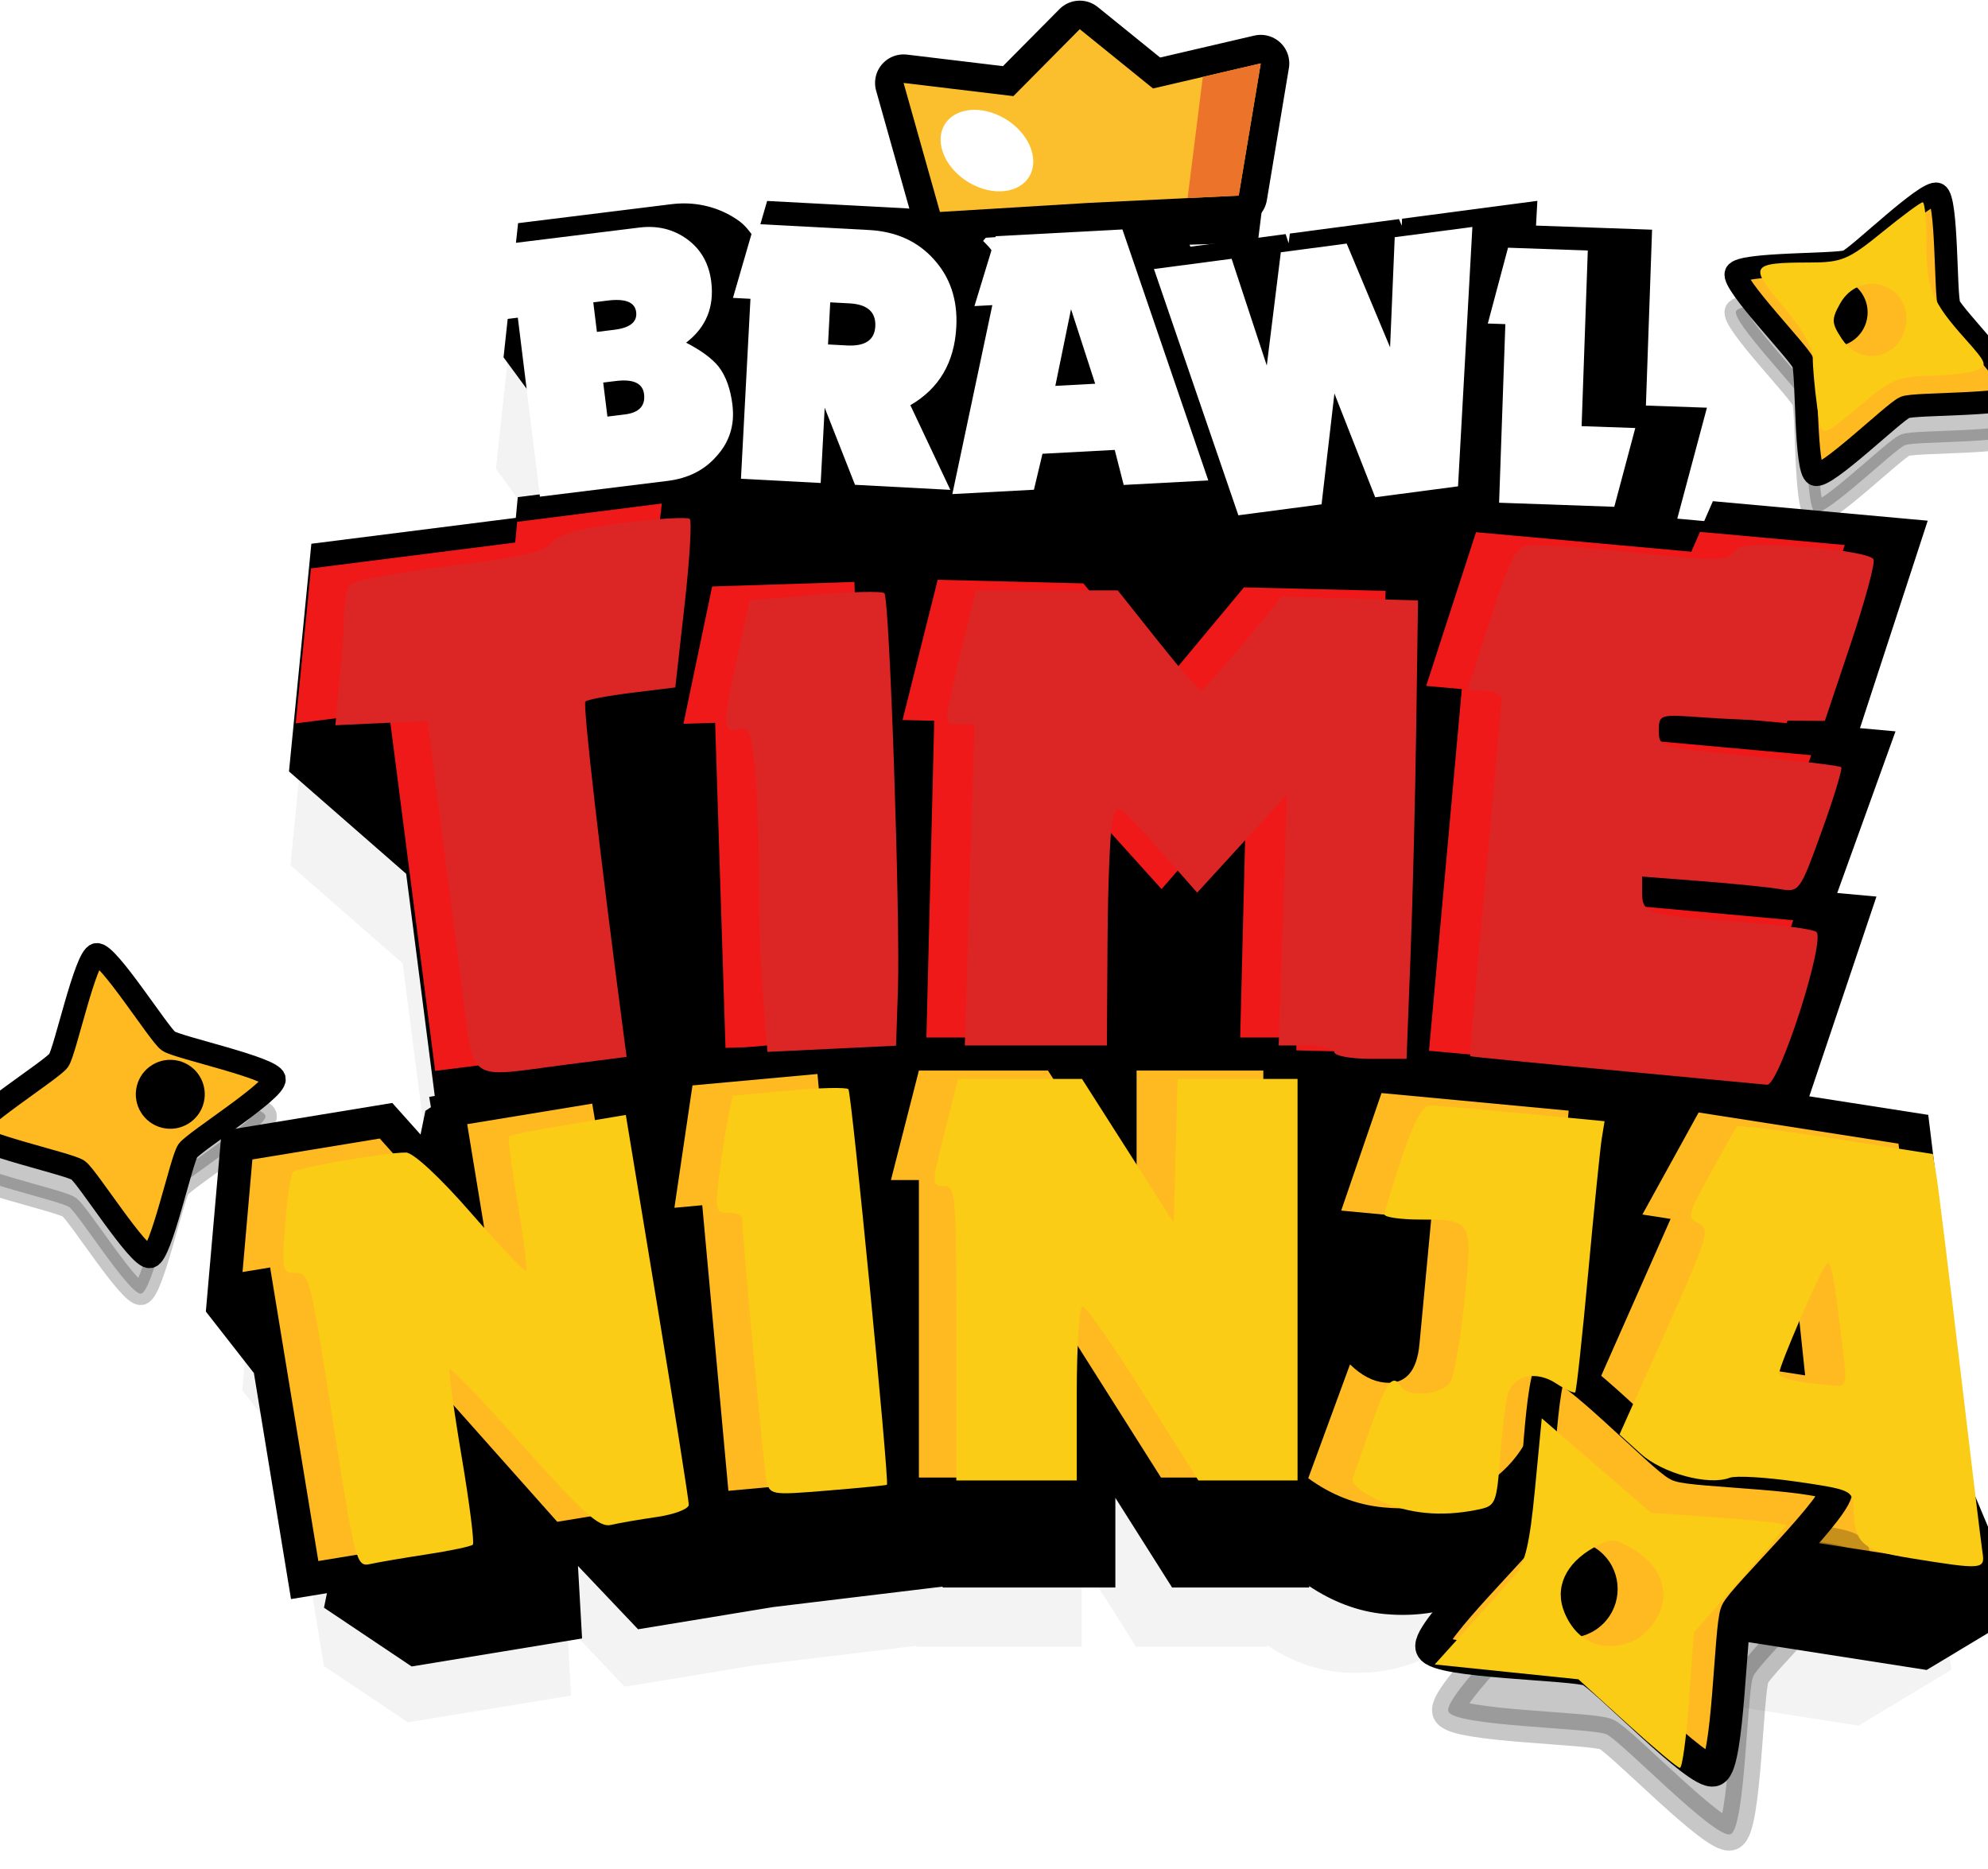 <?xml version="1.0" encoding="UTF-8" standalone="no"?>
<svg
   xmlns:dc="http://purl.org/dc/elements/1.1/"
   xmlns:cc="http://creativecommons.org/ns#"
   xmlns:rdf="http://www.w3.org/1999/02/22-rdf-syntax-ns#"
   xmlns:svg="http://www.w3.org/2000/svg"
   xmlns="http://www.w3.org/2000/svg"
   xmlns:sodipodi="http://sodipodi.sourceforge.net/DTD/sodipodi-0.dtd"
   xmlns:inkscape="http://www.inkscape.org/namespaces/inkscape"
   width="55.675mm"
   height="52.329mm"
   viewBox="0 0 55.675 52.329"
   version="1.1"
   id="svg8"
   inkscape:version="1.0.1 (3bc2e813f5, 2020-09-07)"
   sodipodi:docname="logo_with_crown.svg">
  <defs
     id="defs2">
    <filter
       inkscape:collect="always"
       style="color-interpolation-filters:sRGB"
       id="filter2862"
       x="-0.014"
       width="1.028"
       y="-0.017"
       height="1.035">
      <feGaussianBlur
         inkscape:collect="always"
         stdDeviation="0.284"
         id="feGaussianBlur2864" />
    </filter>
  </defs>
  <sodipodi:namedview
     id="base"
     pagecolor="#ffffff"
     bordercolor="#666666"
     borderopacity="1.0"
     inkscape:pageopacity="0.0"
     inkscape:pageshadow="2"
     inkscape:zoom="2.56"
     inkscape:cx="88.784059"
     inkscape:cy="78.972854"
     inkscape:document-units="px"
     inkscape:current-layer="layer1"
     showgrid="false"
     showborder="false"
     inkscape:snap-global="false"
     inkscape:window-width="1920"
     inkscape:window-height="1057"
     inkscape:window-x="-8"
     inkscape:window-y="-8"
     inkscape:window-maximized="1"
     inkscape:snap-intersection-paths="true"
     inkscape:object-paths="true"
     inkscape:snap-smooth-nodes="true"
     showguides="true"
     inkscape:guide-bbox="true"
     inkscape:snap-object-midpoints="true"
     inkscape:snap-center="true"
     inkscape:document-rotation="0"
     fit-margin-top="0"
     fit-margin-left="0"
     fit-margin-right="0"
     fit-margin-bottom="0">
    <inkscape:grid
       type="axonomgrid"
       id="grid815"
       units="mm"
       empspacing="5"
       originx="-625.323"
       originy="-108.847" />
    <sodipodi:guide
       position="-646.754,-13.984"
       orientation="1,0"
       id="guide863"
       inkscape:locked="false" />
  </sodipodi:namedview>
  <g
     inkscape:label="Layer 1"
     inkscape:groupmode="layer"
     id="layer1"
     transform="translate(-625.323,-108.847)">
    <g
       id="g1291"
       transform="translate(47.89)">
      <g
         transform="matrix(-0.976,-0.234,-0.234,0.976,1025.763,108.354)"
         id="g3342">
        <path
           inkscape:transform-center-y="1.5190676e-05"
           inkscape:transform-center-x="1.4657571e-05"
           transform="matrix(0.158,-0.018,0.018,0.158,68.046,288.969)"
           d="m 2318.575,-686.276 c -1.71,-0.987 0.62,-17.834 0.109,-19.74 -0.511,-1.907 -10.952,-15.331 -9.965,-17.041 0.987,-1.71 17.834,0.62 19.74,0.109 1.907,-0.511 15.331,-10.952 17.041,-9.965 1.71,0.987 -0.62,17.834 -0.109,19.74 0.511,1.907 10.952,15.331 9.965,17.041 -0.987,1.71 -17.834,-0.62 -19.74,-0.109 -1.907,0.511 -15.331,10.952 -17.041,9.965 z"
           inkscape:randomized="0"
           inkscape:rounded="0.1"
           inkscape:flatsided="false"
           sodipodi:arg2="2.8797933"
           sodipodi:arg1="2.0943951"
           sodipodi:r2="13.824791"
           sodipodi:r1="26.925823"
           sodipodi:cy="-709.59399"
           sodipodi:cx="2332.0381"
           sodipodi:sides="4"
           id="path3336"
           style="opacity:0.22;fill:#000000;fill-opacity:1;fill-rule:evenodd;stroke:#000000;stroke-width:4;stroke-miterlimit:4;stroke-dasharray:none;stroke-opacity:1"
           sodipodi:type="star" />
        <path
           sodipodi:type="star"
           style="fill:#ffb921;fill-opacity:1;fill-rule:evenodd;stroke:#000000;stroke-width:4;stroke-miterlimit:4;stroke-dasharray:none;stroke-opacity:1"
           id="path3338"
           sodipodi:sides="4"
           sodipodi:cx="2332.0381"
           sodipodi:cy="-709.59399"
           sodipodi:r1="26.925823"
           sodipodi:r2="13.824791"
           sodipodi:arg1="2.0943951"
           sodipodi:arg2="2.8797933"
           inkscape:flatsided="false"
           inkscape:rounded="0.1"
           inkscape:randomized="0"
           d="m 2318.575,-686.276 c -1.71,-0.987 0.62,-17.834 0.109,-19.74 -0.511,-1.907 -10.952,-15.331 -9.965,-17.041 0.987,-1.71 17.834,0.62 19.74,0.109 1.907,-0.511 15.331,-10.952 17.041,-9.965 1.71,0.987 -0.62,17.834 -0.109,19.74 0.511,1.907 10.952,15.331 9.965,17.041 -0.987,1.71 -17.834,-0.62 -19.74,-0.109 -1.907,0.511 -15.331,10.952 -17.041,9.965 z"
           transform="matrix(0.158,-0.018,0.018,0.158,68.046,287.91)"
           inkscape:transform-center-x="1.4657571e-05"
           inkscape:transform-center-y="1.5190676e-05" />
        <circle
           r="0.962"
           cy="133.204"
           cx="422.532"
           id="circle3340"
           style="fill:#000000;fill-opacity:1;fill-rule:evenodd;stroke-width:0.137" />
      </g>
      <g
         transform="matrix(0.402,-0.022,0.022,0.402,558.994,55.475)"
         id="g3426">
        <path
           inkscape:connector-curvature="0"
           id="path3418"
           d="m 113.374,141.003 -4.864,4.397 -7.577,-1.333 2.034,9.098 10.407,-0.064 10.407,0.064 2.034,-9.098 -7.577,1.333 z"
           style="fill:#fbbf2d;fill-opacity:1;stroke:#000000;stroke-width:3.969;stroke-linecap:round;stroke-linejoin:round;stroke-miterlimit:4;stroke-dasharray:none;stroke-opacity:1" />
        <path
           style="fill:#fbbf2d;fill-opacity:1;stroke:none;stroke-width:0.265px;stroke-linecap:butt;stroke-linejoin:miter;stroke-opacity:1"
           d="m 113.374,141.003 -4.864,4.397 -7.577,-1.333 2.034,9.098 10.407,-0.064 10.407,0.064 2.034,-9.098 -7.577,1.333 z"
           id="path3420"
           inkscape:connector-curvature="0" />
        <path
           style="fill:#eb732a;fill-opacity:1;stroke:none;stroke-width:0.265px;stroke-linecap:butt;stroke-linejoin:miter;stroke-opacity:1"
           d="m 125.816,144.067 -4.076,0.717 -1.514,8.333 -0.012,0.025 3.568,0.022 z"
           id="path3422"
           inkscape:connector-curvature="0" />
        <ellipse
           style="fill:#ffffff;fill-rule:evenodd;stroke-width:0.254"
           id="ellipse3424"
           cx="-77.71"
           cy="159.437"
           rx="2.569"
           ry="3.437"
           transform="matrix(0.417,-0.909,0.871,0.492,0,0)" />
      </g>
      <path
         style="opacity:0.22;fill:#000000;fill-opacity:1;stroke:none;stroke-width:0.254px;stroke-linecap:butt;stroke-linejoin:miter;stroke-opacity:1;filter:url(#filter2862)"
         d="m 619.046,117.779 -0.909,0.12 -2.719,0.359 -0.008,0.187 -0.074,-0.176 -2.927,0.388 -0.032,0.26 -0.081,-0.245 -2.556,0.337 -0.369,-1.077 -0.574,0.031 -1.455,0.078 -0.051,-0.156 -0.033,0.16 -2.395,0.128 -0.337,1.103 c -0.064,-0.088 -0.119,-0.183 -0.194,-0.264 -0.57,-0.632 -1.381,-0.987 -2.268,-1.034 l -3.674,-0.194 -0.168,0.579 -0.135,0.464 c -0.134,-0.179 -0.259,-0.367 -0.441,-0.5 -0.455,-0.333 -1.02,-0.499 -1.588,-0.476 -0.08,0.003 -0.161,0.01 -0.244,0.02 l -4.103,0.508 -0.39,3.597 0.811,1.103 0.316,2.551 -0.745,0.094 -0.052,0.556 -5.483,0.694 -0.6,6.104 3.142,2.745 0.795,6.178 -0.033,0.014 -0.247,0.163 -4.583,0.753 -0.424,4.848 1.29,1.651 v 4.9e-4 l 0.997,6.069 2.351,1.575 4.57,-0.751 -0.11,-1.944 1.611,1.697 3.628,-0.596 4.539,-0.548 v 0.024 h 4.632 v -2.404 l 1.521,2.404 h 3.677 v -0.037 c 0.615,0.409 1.294,0.68 2.018,0.748 0.904,0.085 1.758,-0.065 2.502,-0.437 l 0.004,0.003 0.312,0.106 4.686,0.73 0.603,-1.276 1.504,0.235 0.059,1.378 4.871,0.76 2.599,-1.564 -1.604,-13.108 -4.163,-0.649 1.821,-5.415 -1.052,-0.096 1.563,-4.334 -0.953,-0.086 1.817,-5.562 -5.762,-0.523 -0.232,0.533 h -5e-4 l -0.722,-0.065 0.795,-2.974 -1.636,-0.057 0.166,-4.715 -3.112,-0.11 z m -10.996,7.654 0.24,0.94 2.8,-0.15 0.345,1.006 3.439,-0.453 0.063,-0.544 0.2,0.509 2.332,-0.308 -0.608,1.875 0.02,-0.812 -5.215,-0.128 -1.687,2.025 -1.728,-2.11 -5.11,-0.126 -0.185,0.738 -0.33,1.313 -0.064,-2.005 -0.951,0.03 -4.33,0.138 0.151,-1.361 c 0.13,-0.049 0.257,-0.104 0.379,-0.169 l -0.015,0.293 3.332,0.176 0.327,0.017 1.912,0.101 -0.044,0.209 1.99,-0.107 0.136,0.008 -0.007,-0.014 1.628,-0.087 0.229,-0.965 z m -11.935,6.369 -0.247,1.181 1.11,-0.036 0.199,6.23 -1.742,0.423 -0.961,-7.591 z m 12.39,4.518 0.718,0.794 c -0.254,0.023 -0.473,0.043 -0.739,0.067 z m 2.643,0.116 -0.012,0.503 c -0.153,0.015 -0.283,0.027 -0.465,0.044 z"
         id="path3344"
         inkscape:connector-curvature="0" />
      <path
         transform="scale(0.265)"
         id="path3346"
         d="m 2341.463,431.967 -3.584,0.473 -10.715,1.414 -0.031,0.736 -0.291,-0.695 -11.537,1.527 -0.127,1.025 -0.318,-0.967 -10.074,1.328 -1.453,-4.246 -2.262,0.121 -5.734,0.307 -0.199,-0.613 -0.129,0.629 -9.438,0.504 -1.326,4.348 c -0.253,-0.348 -0.47,-0.719 -0.764,-1.041 -2.245,-2.492 -5.443,-3.89 -8.938,-4.074 l -14.479,-0.766 -0.662,2.281 -0.531,1.83 c -0.529,-0.704 -1.022,-1.445 -1.738,-1.969 -1.795,-1.313 -4.022,-1.965 -6.258,-1.875 -0.316,0.011 -0.636,0.038 -0.961,0.078 l -16.17,2.002 -1.537,14.176 3.197,4.346 1.244,10.055 -2.938,0.371 -0.205,2.191 -21.609,2.736 -2.363,24.057 12.383,10.816 3.135,24.348 -0.131,0.057 -0.973,0.641 -2.797,13.701 -5.203,0.855 -1.488,17.033 3.147,-0.516 -4.375,21.43 9.264,6.209 18.012,-2.959 -0.434,-7.66 6.35,6.689 14.301,-2.35 17.889,-2.158 v 0.096 h 18.252 v -9.475 l 5.994,9.475 h 14.492 v -0.145 c 2.422,1.612 5.102,2.679 7.955,2.947 3.565,0.335 6.925,-0.258 9.857,-1.723 l 0.016,0.012 1.228,0.42 18.469,2.877 2.375,-5.025 5.926,0.924 0.232,5.432 19.195,2.994 10.244,-6.164 -15.529,-37.025 -0.35,-2.859 -0.908,-0.143 -2.912,-6.941 -5.816,-3.508 1.857,-0.975 8.107,-24.107 -4.145,-0.377 6.16,-17.08 -3.756,-0.34 7.16,-21.92 -22.705,-2.061 -0.918,2.102 v 0 l -2.844,-0.258 3.133,-11.723 -6.449,-0.225 0.652,-18.584 -12.266,-0.432 z"
         style="fill:#000000;fill-opacity:1;stroke:none;stroke-width:1px;stroke-linecap:butt;stroke-linejoin:miter;stroke-opacity:1"
         inkscape:connector-curvature="0" />
      <path
         inkscape:connector-curvature="0"
         id="path3362"
         style="font-style:normal;font-variant:normal;font-weight:900;font-stretch:normal;font-size:20.44px;line-height:1.25;font-family:Nougat;-inkscape-font-specification:'Nougat, Heavy';font-variant-ligatures:normal;font-variant-caps:normal;font-variant-numeric:normal;font-feature-settings:normal;text-align:start;letter-spacing:0px;word-spacing:0px;writing-mode:lr-tb;text-anchor:start;fill:#f01919;fill-opacity:1;stroke:none;stroke-width:0.272"
         d="m 595.967,122.946 -4.051,0.513 -0.054,0.58 -5.721,0.724 -0.426,4.339 2.61,-0.33 1.295,10.061 4.427,-0.56 -1.266,-10.001 2.631,-0.333 z" />
      <path
         inkscape:connector-curvature="0"
         id="path3364"
         style="font-style:normal;font-variant:normal;font-weight:900;font-stretch:normal;font-size:20.44px;line-height:1.25;font-family:Nougat;-inkscape-font-specification:'Nougat, Heavy';font-variant-ligatures:normal;font-variant-caps:normal;font-variant-numeric:normal;font-feature-settings:normal;text-align:start;letter-spacing:0px;word-spacing:0px;writing-mode:lr-tb;text-anchor:start;fill:#f01919;fill-opacity:1;stroke:none;stroke-width:0.245"
         d="m 601.774,138.06 -0.412,-12.918 -3.985,0.127 -0.804,3.845 0.888,-0.028 0.29,9.103 z" />
      <path
         inkscape:connector-curvature="0"
         id="path3366"
         style="font-style:normal;font-variant:normal;font-weight:900;font-stretch:normal;font-size:20.44px;line-height:1.25;font-family:Nougat;-inkscape-font-specification:'Nougat, Heavy';font-variant-ligatures:normal;font-variant-caps:normal;font-variant-numeric:normal;font-feature-settings:normal;text-align:start;letter-spacing:0px;word-spacing:0px;writing-mode:lr-tb;text-anchor:start;fill:#f01919;fill-opacity:1;stroke:none;stroke-width:0.245"
         d="m 615.918,138.313 0.319,-12.921 -3.967,-0.098 -2.221,2.667 -2.275,-2.778 -4.08,-0.101 -0.985,3.926 0.888,0.022 -0.222,8.973 4.042,0.1 0.173,-6.989 2.373,2.629 2.373,-2.72 -0.178,7.197 z" />
      <path
         inkscape:connector-curvature="0"
         id="path3368"
         style="font-style:normal;font-variant:normal;font-weight:900;font-stretch:normal;font-size:20.44px;line-height:1.25;font-family:Nougat;-inkscape-font-specification:'Nougat, Heavy';font-variant-ligatures:normal;font-variant-caps:normal;font-variant-numeric:normal;font-feature-settings:normal;text-align:start;letter-spacing:0px;word-spacing:0px;writing-mode:lr-tb;text-anchor:start;fill:#f01919;fill-opacity:1;stroke:none;stroke-width:0.276"
         d="m 629.097,124.108 -4.055,-0.368 -0.243,0.556 -6.029,-0.547 -1.396,4.304 0.998,0.09 -0.919,10.127 8.705,0.79 1.495,-4.445 -5.244,-0.476 0.081,-0.892 4.352,0.395 1.316,-3.648 -5.329,-0.483 0.075,-0.828 4.565,0.414 z" />
      <path
         inkscape:connector-curvature="0"
         id="path3370"
         style="font-style:normal;font-variant:normal;font-weight:900;font-stretch:normal;font-size:10.447px;line-height:1.25;font-family:Nougat;-inkscape-font-specification:'Nougat, Heavy';font-variant-ligatures:normal;font-variant-caps:normal;font-variant-numeric:normal;font-feature-settings:normal;text-align:start;letter-spacing:0px;word-spacing:0px;writing-mode:lr-tb;text-anchor:start;fill:#ffffff;fill-opacity:1;stroke:none;stroke-width:0.135"
         d="m 604.048,122.564 -1.12,-2.371 q 1.209,-0.7 1.287,-2.192 0.06,-1.137 -0.632,-1.896 -0.682,-0.758 -1.819,-0.818 l -3.203,-0.17 -0.601,2.071 0.49,0.026 -0.266,5.039 2.233,0.118 0.112,-2.107 0.849,2.158 z m -2.102,-4.578 q -0.03,0.574 -0.792,0.534 l -0.532,-0.028 0.062,-1.179 0.532,0.028 q 0.762,0.04 0.73,0.645 z" />
      <path
         inkscape:connector-curvature="0"
         id="path3372"
         style="font-style:normal;font-variant:normal;font-weight:900;font-stretch:normal;font-size:10.447px;line-height:1.25;font-family:Nougat;-inkscape-font-specification:'Nougat, Heavy';font-variant-ligatures:normal;font-variant-caps:normal;font-variant-numeric:normal;font-feature-settings:normal;text-align:start;letter-spacing:0px;word-spacing:0px;writing-mode:lr-tb;text-anchor:start;fill:#ffffff;fill-opacity:1;stroke:none;stroke-width:0.135"
         d="m 611.272,122.3 -2.405,-7.028 -3.547,0.189 -0.597,1.957 0.501,-0.027 -1.12,5.291 2.285,-0.122 0.239,-1.007 2.024,-0.108 0.251,0.981 z m -3.168,-2.708 -1.116,0.06 0.44,-2.147 z" />
      <path
         inkscape:connector-curvature="0"
         id="path3374"
         style="font-style:normal;font-variant:normal;font-weight:900;font-stretch:normal;font-size:10.447px;line-height:1.25;font-family:Nougat;-inkscape-font-specification:'Nougat, Heavy';font-variant-ligatures:normal;font-variant-caps:normal;font-variant-numeric:normal;font-feature-settings:normal;text-align:start;letter-spacing:0px;word-spacing:0px;writing-mode:lr-tb;text-anchor:start;fill:#ffffff;fill-opacity:1;stroke:none;stroke-width:0.135"
         d="m 618.668,115.202 -2.175,0.287 -0.13,3.084 -1.216,-2.906 -1.844,0.244 -0.393,3.171 -0.985,-2.989 -2.175,0.287 2.364,6.896 2.33,-0.307 0.36,-3.103 1.142,2.905 2.32,-0.306 z" />
      <path
         inkscape:connector-curvature="0"
         id="path3376"
         style="font-style:normal;font-variant:normal;font-weight:900;font-stretch:normal;font-size:10.447px;line-height:1.25;font-family:Nougat;-inkscape-font-specification:'Nougat, Heavy';font-variant-ligatures:normal;font-variant-caps:normal;font-variant-numeric:normal;font-feature-settings:normal;text-align:start;letter-spacing:0px;word-spacing:0px;writing-mode:lr-tb;text-anchor:start;fill:#ffffff;fill-opacity:1;stroke:none;stroke-width:0.135"
         d="m 623.23,120.832 -1.503,-0.052 0.173,-4.918 -2.234,-0.079 -0.566,2.123 0.491,0.017 -0.175,5.001 3.226,0.114 z" />
      <path
         inkscape:connector-curvature="0"
         id="path3378"
         style="font-style:normal;font-variant:normal;font-weight:900;font-stretch:normal;font-size:10.447px;line-height:1.25;font-family:Nougat;-inkscape-font-specification:'Nougat, Heavy';font-variant-ligatures:normal;font-variant-caps:normal;font-variant-numeric:normal;font-feature-settings:normal;text-align:start;letter-spacing:0px;word-spacing:0px;writing-mode:lr-tb;text-anchor:start;fill:#ffffff;fill-opacity:1;stroke:none;stroke-width:0.135"
         d="m 597.946,120.185 q -0.083,-0.673 -0.384,-1.067 -0.274,-0.345 -0.914,-0.676 0.836,-0.639 0.704,-1.706 -0.095,-0.766 -0.673,-1.189 -0.578,-0.423 -1.344,-0.328 l -3.656,0.452 -0.231,2.131 0.487,-0.06 0.619,5.012 3.573,-0.441 q 0.86,-0.106 1.366,-0.684 0.556,-0.605 0.452,-1.444 z m -2.697,-2.6 q 0.051,0.414 -0.612,0.496 l -0.487,0.06 -0.102,-0.828 0.404,-0.05 q 0.746,-0.092 0.797,0.322 z m 0.221,2.296 q 0.061,0.497 -0.539,0.571 l -0.487,0.06 -0.118,-0.953 0.352,-0.043 q 0.735,-0.091 0.792,0.365 z" />
      <path
         style="color:#000000;font-style:normal;font-variant:normal;font-weight:900;font-stretch:normal;font-size:16.66px;line-height:1.25;font-family:Nougat;-inkscape-font-specification:'Nougat, Heavy';font-variant-ligatures:normal;font-variant-position:normal;font-variant-caps:normal;font-variant-numeric:normal;font-variant-alternates:normal;font-feature-settings:normal;text-indent:0;text-align:start;text-decoration:none;text-decoration-line:none;text-decoration-style:solid;text-decoration-color:#000000;letter-spacing:0px;word-spacing:0px;text-transform:none;writing-mode:lr-tb;direction:ltr;text-orientation:mixed;dominant-baseline:auto;baseline-shift:baseline;text-anchor:start;white-space:normal;shape-padding:0;clip-rule:nonzero;display:inline;overflow:visible;visibility:visible;opacity:1;isolation:auto;mix-blend-mode:normal;color-interpolation:sRGB;color-interpolation-filters:linearRGB;solid-color:#000000;solid-opacity:1;vector-effect:none;fill:#000000;fill-opacity:1;fill-rule:nonzero;stroke:none;stroke-width:1.852;stroke-linecap:butt;stroke-linejoin:miter;stroke-miterlimit:4;stroke-dasharray:none;stroke-dashoffset:0;stroke-opacity:1;color-rendering:auto;image-rendering:auto;shape-rendering:auto;text-rendering:auto;enable-background:accumulate"
         d="m 602.447,137.899 -0.178,0.697 -0.767,3.003 -0.337,-3.685 -0.922,0.084 -4.227,0.387 -0.607,4.112 -0.626,-3.811 -0.914,0.15 -4.416,0.725 0.267,1.624 -1.301,-1.454 -4.779,0.785 -0.442,5.056 1.035,-0.17 1.35,8.221 5.346,-0.878 -0.456,-2.775 2.212,2.487 4.245,-0.697 -1.33,-8.097 0.662,-0.06 0.732,7.997 5.246,-0.481 v 0.028 h 5.418 v -2.812 l 1.779,2.812 h 4.302 v -0.043 c 0.719,0.479 1.514,0.795 2.361,0.875 1.297,0.122 2.507,-0.163 3.498,-0.842 l -0.203,0.459 5.482,0.854 0.705,-1.492 1.759,0.274 0.069,1.612 5.697,0.889 -1.672,-13.668 -6.928,-1.081 -0.313,0.568 -2.214,4.014 0.905,0.142 -1.198,2.708 0.687,-7.304 -6.89,-0.648 -0.237,0.689 -1.508,4.395 v -5.649 h -5.401 v 1.646 l -1.049,-1.646 z"
         id="path3384"
         inkscape:connector-curvature="0" />
      <path
         inkscape:connector-curvature="0"
         id="path3386"
         style="font-style:normal;font-variant:normal;font-weight:900;font-stretch:normal;font-size:16.66px;line-height:1.25;font-family:Nougat;-inkscape-font-specification:'Nougat, Heavy';font-variant-ligatures:normal;font-variant-caps:normal;font-variant-numeric:normal;font-feature-settings:normal;text-align:start;letter-spacing:0px;word-spacing:0px;writing-mode:lr-tb;text-anchor:start;fill:#ffb921;fill-opacity:1;stroke:none;stroke-width:0.216"
         d="m 595.866,150.995 -1.847,-11.245 -3.502,0.575 0.632,3.847 -3.081,-3.445 -3.567,0.586 -0.276,3.152 0.773,-0.127 1.35,8.22 3.518,-0.578 -0.824,-5.014 3.997,4.493 z" />
      <path
         inkscape:connector-curvature="0"
         id="path3388"
         style="font-style:normal;font-variant:normal;font-weight:900;font-stretch:normal;font-size:16.66px;line-height:1.25;font-family:Nougat;-inkscape-font-specification:'Nougat, Heavy';font-variant-ligatures:normal;font-variant-caps:normal;font-variant-numeric:normal;font-feature-settings:normal;text-align:start;letter-spacing:0px;word-spacing:0px;writing-mode:lr-tb;text-anchor:start;fill:#ffb921;fill-opacity:1;stroke:none;stroke-width:0.216"
         d="m 601.366,150.268 -1.039,-11.348 -3.501,0.32 -0.506,3.426 0.78,-0.071 0.732,7.997 z" />
      <path
         inkscape:connector-curvature="0"
         id="path3390"
         style="font-style:normal;font-variant:normal;font-weight:900;font-stretch:normal;font-size:16.66px;line-height:1.25;font-family:Nougat;-inkscape-font-specification:'Nougat, Heavy';font-variant-ligatures:normal;font-variant-caps:normal;font-variant-numeric:normal;font-feature-settings:normal;text-align:start;letter-spacing:0px;word-spacing:0px;writing-mode:lr-tb;text-anchor:start;fill:#ffb921;fill-opacity:1;stroke:none;stroke-width:0.216"
         d="m 612.813,150.22 v -11.396 h -3.549 v 3.899 l -2.482,-3.899 h -3.615 l -0.783,3.066 h 0.783 v 8.33 h 3.565 v -5.081 l 3.215,5.081 z" />
      <path
         inkscape:connector-curvature="0"
         id="path3392"
         style="font-style:normal;font-variant:normal;font-weight:900;font-stretch:normal;font-size:16.66px;line-height:1.25;font-family:Nougat;-inkscape-font-specification:'Nougat, Heavy';font-variant-ligatures:normal;font-variant-caps:normal;font-variant-numeric:normal;font-feature-settings:normal;text-align:start;letter-spacing:0px;word-spacing:0px;writing-mode:lr-tb;text-anchor:start;fill:#ffb921;fill-opacity:1;stroke:none;stroke-width:0.216"
         d="m 620.647,147.577 0.718,-7.63 -5.242,-0.493 -1.129,3.291 2.521,0.237 -0.329,3.5 q -0.109,1.161 -0.972,1.08 -0.498,-0.047 -0.973,-0.51 l -1.17,3.187 q 0.971,0.71 2.115,0.818 1.791,0.168 3.034,-0.769 1.259,-0.936 1.426,-2.711 z" />
      <path
         inkscape:connector-curvature="0"
         id="path3394"
         style="font-style:normal;font-variant:normal;font-weight:900;font-stretch:normal;font-size:16.66px;line-height:1.25;font-family:Nougat;-inkscape-font-specification:'Nougat, Heavy';font-variant-ligatures:normal;font-variant-caps:normal;font-variant-numeric:normal;font-feature-settings:normal;text-align:start;letter-spacing:0px;word-spacing:0px;writing-mode:lr-tb;text-anchor:start;fill:#ffb921;fill-opacity:1;stroke:none;stroke-width:0.216"
         d="m 632.039,152.629 -1.438,-11.758 -5.597,-0.873 -1.575,2.857 0.79,0.123 -3.489,7.887 3.605,0.562 0.705,-1.492 3.194,0.498 0.069,1.613 z m -4.052,-5.269 -1.761,-0.275 1.393,-3.206 z" />
      <path
         style="fill:#000000;fill-opacity:1;stroke:none;stroke-width:0.265px;stroke-linecap:butt;stroke-linejoin:miter;stroke-opacity:1"
         d="m 583.198,145.572 1.346,1.723 0.453,-2.956 z"
         id="path3396"
         inkscape:connector-curvature="0" />
      <g
         id="g3406"
         transform="translate(206.243,-15.61)">
        <path
           inkscape:transform-center-y="1.5190676e-05"
           inkscape:transform-center-x="1.4657571e-05"
           transform="matrix(0.158,-0.018,0.018,0.158,68.046,288.969)"
           d="m 2318.575,-686.276 c -1.71,-0.987 0.62,-17.834 0.109,-19.74 -0.511,-1.907 -10.952,-15.331 -9.965,-17.041 0.987,-1.71 17.834,0.62 19.74,0.109 1.907,-0.511 15.331,-10.952 17.041,-9.965 1.71,0.987 -0.62,17.834 -0.109,19.74 0.511,1.907 10.952,15.331 9.965,17.041 -0.987,1.71 -17.834,-0.62 -19.74,-0.109 -1.907,0.511 -15.331,10.952 -17.041,9.965 z"
           inkscape:randomized="0"
           inkscape:rounded="0.1"
           inkscape:flatsided="false"
           sodipodi:arg2="2.8797933"
           sodipodi:arg1="2.0943951"
           sodipodi:r2="13.824791"
           sodipodi:r1="26.925823"
           sodipodi:cy="-709.59399"
           sodipodi:cx="2332.0381"
           sodipodi:sides="4"
           id="path3400"
           style="opacity:0.22;fill:#000000;fill-opacity:1;fill-rule:evenodd;stroke:#000000;stroke-width:4;stroke-miterlimit:4;stroke-dasharray:none;stroke-opacity:1"
           sodipodi:type="star" />
        <path
           sodipodi:type="star"
           style="fill:#ffb921;fill-opacity:1;fill-rule:evenodd;stroke:#000000;stroke-width:4;stroke-miterlimit:4;stroke-dasharray:none;stroke-opacity:1"
           id="path3402"
           sodipodi:sides="4"
           sodipodi:cx="2332.0381"
           sodipodi:cy="-709.59399"
           sodipodi:r1="26.925823"
           sodipodi:r2="13.824791"
           sodipodi:arg1="2.0943951"
           sodipodi:arg2="2.8797933"
           inkscape:flatsided="false"
           inkscape:rounded="0.1"
           inkscape:randomized="0"
           d="m 2318.575,-686.276 c -1.71,-0.987 0.62,-17.834 0.109,-19.74 -0.511,-1.907 -10.952,-15.331 -9.965,-17.041 0.987,-1.71 17.834,0.62 19.74,0.109 1.907,-0.511 15.331,-10.952 17.041,-9.965 1.71,0.987 -0.62,17.834 -0.109,19.74 0.511,1.907 10.952,15.331 9.965,17.041 -0.987,1.71 -17.834,-0.62 -19.74,-0.109 -1.907,0.511 -15.331,10.952 -17.041,9.965 z"
           transform="matrix(0.158,-0.018,0.018,0.158,68.046,287.91)"
           inkscape:transform-center-x="1.4657571e-05"
           inkscape:transform-center-y="1.5190676e-05" />
        <circle
           r="0.962"
           cy="133.204"
           cx="422.532"
           id="circle3404"
           style="fill:#000000;fill-opacity:1;fill-rule:evenodd;stroke-width:0.137" />
      </g>
      <g
         id="g3414"
         transform="matrix(1.006,-1.006,1.006,1.006,62.297,444.405)">
        <path
           sodipodi:type="star"
           style="opacity:0.22;fill:#000000;fill-opacity:1;fill-rule:evenodd;stroke:#000000;stroke-width:4;stroke-miterlimit:4;stroke-dasharray:none;stroke-opacity:1"
           id="path3408"
           sodipodi:sides="4"
           sodipodi:cx="2332.0381"
           sodipodi:cy="-709.59399"
           sodipodi:r1="26.925823"
           sodipodi:r2="13.824791"
           sodipodi:arg1="2.0943951"
           sodipodi:arg2="2.8797933"
           inkscape:flatsided="false"
           inkscape:rounded="0.1"
           inkscape:randomized="0"
           d="m 2318.575,-686.276 c -1.71,-0.987 0.62,-17.834 0.109,-19.74 -0.511,-1.907 -10.952,-15.331 -9.965,-17.041 0.987,-1.71 17.834,0.62 19.74,0.109 1.907,-0.511 15.331,-10.952 17.041,-9.965 1.71,0.987 -0.62,17.834 -0.109,19.74 0.511,1.907 10.952,15.331 9.965,17.041 -0.987,1.71 -17.834,-0.62 -19.74,-0.109 -1.907,0.511 -15.331,10.952 -17.041,9.965 z"
           transform="matrix(0.158,-0.018,0.018,0.158,67.389,289.034)"
           inkscape:transform-center-x="1.4657571e-05"
           inkscape:transform-center-y="1.5190676e-05" />
        <path
           inkscape:transform-center-y="1.5190676e-05"
           inkscape:transform-center-x="1.4657571e-05"
           transform="matrix(0.158,-0.018,0.018,0.158,68.046,287.91)"
           d="m 2318.575,-686.276 c -1.71,-0.987 0.62,-17.834 0.109,-19.74 -0.511,-1.907 -10.952,-15.331 -9.965,-17.041 0.987,-1.71 17.834,0.62 19.74,0.109 1.907,-0.511 15.331,-10.952 17.041,-9.965 1.71,0.987 -0.62,17.834 -0.109,19.74 0.511,1.907 10.952,15.331 9.965,17.041 -0.987,1.71 -17.834,-0.62 -19.74,-0.109 -1.907,0.511 -15.331,10.952 -17.041,9.965 z"
           inkscape:randomized="0"
           inkscape:rounded="0.1"
           inkscape:flatsided="false"
           sodipodi:arg2="2.8797933"
           sodipodi:arg1="2.0943951"
           sodipodi:r2="13.824791"
           sodipodi:r1="26.925823"
           sodipodi:cy="-709.59399"
           sodipodi:cx="2332.0381"
           sodipodi:sides="4"
           id="path3410"
           style="fill:#ffb921;fill-opacity:1;fill-rule:evenodd;stroke:#000000;stroke-width:4;stroke-miterlimit:4;stroke-dasharray:none;stroke-opacity:1"
           sodipodi:type="star" />
        <circle
           style="fill:#000000;fill-opacity:1;fill-rule:evenodd;stroke-width:0.137"
           id="circle3412"
           cx="422.532"
           cy="133.204"
           r="0.962" />
      </g>
      <path
         inkscape:connector-curvature="0"
         id="path3469"
         d="m 603.443,115.208 0.971,1.052 1.006,-1.216 c 0,0 3.379,-0.362 3.414,-0.316 0.035,0.047 0.702,1.006 0.702,1.006 l 3.122,-0.093 0.152,-1.216 -3.064,0.292 c 0,0 -4.537,0.21 -4.619,0.21 -0.082,0 -1.684,0.281 -1.684,0.281 z"
         style="fill:#000000;fill-opacity:1;stroke:none;stroke-width:0.265px;stroke-linecap:butt;stroke-linejoin:miter;stroke-opacity:1" />
    </g>
    <path
       style="fill:#dc2626;fill-opacity:1;stroke-width:0.707"
       d="m 2408.469,514.672 c -0.665,-5.153 -1.74,-13.506 -2.388,-18.562 l -1.179,-9.192 -4.875,0.229 -4.875,0.229 0.456,-4.826 c 0.251,-2.654 0.463,-5.78 0.472,-6.947 0.01,-1.167 0.262,-2.509 0.563,-2.983 0.32,-0.504 4.645,-1.354 10.419,-2.049 7.681,-0.924 10.107,-1.472 10.932,-2.468 0.767,-0.925 2.879,-1.511 7.624,-2.112 3.61,-0.458 6.754,-0.641 6.988,-0.407 0.234,0.234 -0.015,4.334 -0.553,9.111 l -0.978,8.686 -4.57,0.563 c -2.514,0.31 -4.733,0.726 -4.932,0.925 -0.289,0.289 1.555,16.344 4.021,35.002 l 0.337,2.549 -6.314,0.81 c -10.894,1.397 -9.749,2.277 -11.147,-8.559 z"
       id="path951"
       transform="scale(0.265)" />
    <path
       style="fill:#dc2626;fill-opacity:1;stroke-width:0.707"
       d="m 2440.37,516.495 c -0.251,-2.967 -0.456,-8.801 -0.456,-12.963 0,-4.162 -0.2,-9.483 -0.445,-11.824 -0.387,-3.706 -0.616,-4.212 -1.768,-3.91 -1.649,0.431 -1.648,-0.448 0,-7.951 l 1.246,-5.657 6.897,-0.596 c 3.794,-0.328 7.091,-0.403 7.327,-0.166 0.546,0.546 1.694,34.187 1.431,41.964 l -0.197,5.846 -6.792,0.327 -6.792,0.327 z"
       id="path953"
       transform="scale(0.265)" />
    <path
       style="fill:#dc2626;fill-opacity:1;stroke-width:0.707"
       d="m 2500.725,521.92 c 0,-0.389 -1.323,-0.707 -2.94,-0.707 h -2.94 l 0.439,-13.258 0.439,-13.258 -4.746,5.184 -4.746,5.184 -4.223,-4.78 c -4.01,-4.54 -4.247,-4.694 -4.702,-3.063 -0.264,0.944 -0.511,6.729 -0.55,12.854 l -0.07,11.137 h -7.508 -7.508 l 0.52,-16.971 0.52,-16.971 h -1.497 c -1.846,0 -1.848,0.31 0.045,-7.601 l 1.565,-6.541 h 7.508 7.508 l 4.197,5.278 c 2.308,2.903 4.372,5.289 4.586,5.303 0.214,0.014 2.231,-2.213 4.481,-4.948 l 4.092,-4.974 7.186,0.201 7.186,0.201 -0.189,13.435 c -0.104,7.389 -0.376,18.288 -0.605,24.218 l -0.416,10.783 h -3.815 c -2.098,0 -3.815,-0.318 -3.815,-0.707 z"
       id="path955"
       transform="scale(0.265)" />
    <path
       style="fill:#dc2626;fill-opacity:1;stroke-width:0.707"
       d="m 2530.423,523.856 c -8.362,-0.778 -15.259,-1.456 -15.328,-1.506 -0.069,-0.05 0.643,-8.361 1.582,-18.469 0.939,-10.108 1.711,-18.776 1.716,-19.262 0,-0.486 -0.787,-0.884 -1.759,-0.884 -0.972,0 -1.764,-0.08 -1.76,-0.177 0,-0.097 1.093,-3.518 2.42,-7.601 2.089,-6.43 2.633,-7.449 4.058,-7.61 0.905,-0.102 5.941,0.259 11.192,0.801 8.387,0.867 9.647,0.859 10.382,-0.061 0.688,-0.863 2.041,-0.957 7.657,-0.536 3.95,0.296 6.95,0.846 7.127,1.307 0.168,0.438 -0.921,4.455 -2.421,8.927 l -2.726,8.132 -4.176,-0.019 c -2.297,-0.01 -6.244,-0.169 -8.772,-0.354 -4.515,-0.329 -4.596,-0.304 -4.596,1.425 0,1.743 0.091,1.768 9.494,2.659 5.222,0.495 9.622,1.027 9.778,1.183 0.156,0.156 -0.77,3.197 -2.059,6.758 -2.325,6.426 -2.358,6.471 -4.475,6.113 -1.173,-0.199 -4.917,-0.576 -8.319,-0.838 l -6.187,-0.477 v 1.775 c 0,2.159 0.704,2.365 10.35,3.024 3.942,0.269 7.561,0.732 8.041,1.029 1.097,0.678 -3.921,16.31 -5.19,16.168 -0.454,-0.051 -7.667,-0.729 -16.028,-1.507 z"
       id="path957"
       transform="scale(0.265)" />
    <path
       style="fill:#facc15;fill-opacity:1;stroke-width:0.707"
       d="m 2551.733,453.591 c -0.248,-1.808 -0.451,-4.083 -0.451,-5.056 0,-1.074 -1.249,-3.231 -3.175,-5.485 -3.614,-4.231 -3.406,-4.568 2.814,-4.568 3.414,0 4.132,-0.298 7.673,-3.182 2.148,-1.75 4.087,-3.182 4.308,-3.182 0.221,0 0.401,1.93 0.401,4.289 0,4.821 0.551,6.185 4.105,10.157 2.288,2.558 2.379,2.822 1.135,3.309 -0.743,0.291 -2.964,0.552 -4.936,0.579 -2.969,0.041 -4.062,0.446 -6.364,2.359 -5.401,4.488 -5.01,4.433 -5.51,0.78 z m 8.338,-6.322 c 0.611,-0.611 1.111,-1.861 1.111,-2.778 0,-3.975 -5.047,-5.18 -7.007,-1.672 -0.932,1.669 -0.914,2.056 0.171,3.712 1.384,2.113 4.012,2.451 5.725,0.738 z"
       id="path997"
       transform="scale(0.265)" />
    <path
       style="fill:#facc15;fill-opacity:1;stroke-width:0.707"
       d="m 2505.422,569.281 c -1.79,-0.812 -2.95,-1.769 -2.767,-2.283 0.173,-0.486 1.061,-3.032 1.974,-5.657 1.621,-4.66 2.278,-5.504 3.167,-4.066 0.759,1.229 4.492,0.809 5.24,-0.589 0.382,-0.713 1.032,-4.59 1.445,-8.617 0.868,-8.456 0.874,-8.445 -4.74,-8.461 -2.042,-0.006 -3.712,-0.248 -3.712,-0.539 0,-0.29 0.822,-2.995 1.826,-6.01 1.301,-3.906 2.165,-5.485 3.005,-5.491 0.649,-0.004 5.059,0.364 9.801,0.82 l 8.622,0.828 -0.297,1.832 c -0.163,1.008 -0.809,7.4 -1.436,14.206 -0.626,6.806 -1.242,12.479 -1.369,12.608 -0.127,0.128 -1.038,-0.296 -2.025,-0.943 -2.017,-1.322 -4.324,-0.916 -5.014,0.881 -0.249,0.648 -0.641,3.628 -0.872,6.622 -0.413,5.353 -0.455,5.451 -2.53,5.866 -3.764,0.753 -7.172,0.42 -10.318,-1.007 z"
       id="path999"
       transform="scale(0.265)" />
    <path
       style="fill:#facc15;fill-opacity:1;stroke-width:0.707"
       d="m 2460.773,551.618 c 0,-14.77 -0.068,-15.556 -1.333,-15.556 -1.299,0 -1.297,-0.146 0.088,-5.657 l 1.421,-5.657 h 6.553 6.553 l 4.85,7.601 4.85,7.601 0.201,-7.601 0.201,-7.601 h 6.34 6.34 v 21.213 21.213 h -5.242 -5.242 l -5.806,-9.192 c -3.193,-5.056 -6.085,-9.192 -6.425,-9.192 -0.34,0 -0.619,4.137 -0.619,9.192 v 9.192 h -6.364 -6.364 z"
       id="path1001"
       transform="scale(0.265)" />
    <path
       style="fill:#facc15;fill-opacity:1;stroke-width:0.707"
       d="m 2440.692,567.078 c -0.296,-1.414 -2.573,-26.083 -2.553,-27.658 0,-0.292 -0.653,-0.53 -1.458,-0.53 -1.359,0 -1.431,-0.275 -0.991,-3.791 0.26,-2.085 0.694,-4.869 0.962,-6.187 l 0.489,-2.397 5.916,-0.538 c 3.254,-0.296 6.094,-0.36 6.311,-0.143 0.333,0.333 4.344,41.491 4.074,41.798 -0.051,0.058 -2.861,0.333 -6.246,0.611 -6.079,0.5 -6.158,0.486 -6.503,-1.166 z"
       id="path1003"
       transform="scale(0.265)" />
    <path
       style="fill:#facc15;fill-opacity:1;stroke-width:0.707"
       d="m 2395.065,562.038 c -2.684,-17.025 -2.623,-16.784 -4.302,-16.784 -1.211,0 -1.291,-0.443 -0.923,-5.127 0.221,-2.82 0.601,-5.32 0.843,-5.557 0.469,-0.459 9.72,-2.044 11.927,-2.044 0.774,0 3.6,2.623 6.867,6.373 3.054,3.505 5.676,6.249 5.827,6.098 0.151,-0.151 -0.25,-3.356 -0.892,-7.122 -0.642,-3.766 -1.053,-6.95 -0.914,-7.075 0.139,-0.126 2.974,-0.683 6.301,-1.238 l 6.048,-1.01 3.333,20.195 c 1.833,11.107 3.328,20.557 3.321,20.999 -0.01,0.442 -1.523,1.022 -3.37,1.288 -1.847,0.267 -4.038,0.646 -4.869,0.844 -1.225,0.291 -2.949,-1.253 -9.133,-8.182 -4.193,-4.698 -7.742,-8.423 -7.887,-8.279 -0.145,0.145 0.419,4.301 1.253,9.236 0.834,4.935 1.365,9.123 1.182,9.307 -0.184,0.184 -2.365,0.645 -4.847,1.024 -2.482,0.379 -5.187,0.841 -6.01,1.026 -1.432,0.322 -1.595,-0.283 -3.753,-13.972 z"
       id="path1005"
       transform="scale(0.265)" />
    <path
       style="fill:#facc15;fill-opacity:1;stroke-width:0.707"
       d="m 2531.651,592.853 -5.136,-4.666 -7.592,-0.784 -7.591,-0.784 3.511,-3.889 c 1.931,-2.139 4.154,-4.625 4.939,-5.525 1.106,-1.267 1.589,-3.322 2.145,-9.116 l 0.718,-7.479 5.779,4.989 5.779,4.989 7.126,0.505 c 3.919,0.278 7.126,0.643 7.126,0.812 0,0.169 -2.19,2.792 -4.867,5.83 l -4.867,5.523 -0.512,7.16 c -0.282,3.938 -0.717,7.147 -0.967,7.13 -0.25,-0.017 -2.765,-2.13 -5.59,-4.696 z m 0.813,-8.8 c 0.964,-0.439 2.15,-1.756 2.634,-2.925 1.074,-2.594 -0.095,-5.184 -3.101,-6.865 -1.727,-0.966 -2.127,-0.966 -3.854,0 -3.009,1.683 -4.175,4.271 -3.098,6.871 1.336,3.226 4.239,4.368 7.419,2.919 z"
       id="path1007"
       transform="scale(0.265)" />
    <path
       style="fill:#facc15;fill-opacity:1;stroke-width:0.707"
       d="m 2561.607,575.387 c -5.164,-0.834 -5.924,-1.517 -6.032,-5.42 -0.047,-1.714 -0.341,-1.845 -5.98,-2.66 -3.261,-0.472 -6.447,-0.659 -7.08,-0.416 -2.236,0.858 -7.103,-0.452 -9.399,-2.529 l -2.256,-2.042 4.847,-10.831 c 4.507,-10.07 4.754,-10.875 3.514,-11.46 -1.254,-0.592 -1.18,-0.908 1.241,-5.303 1.416,-2.571 2.674,-4.802 2.797,-4.958 0.123,-0.156 4.834,0.436 10.47,1.316 l 10.246,1.6 0.368,2.219 c 0.203,1.221 1.328,10.333 2.5,20.251 1.172,9.917 2.243,18.747 2.379,19.622 0.284,1.825 0.023,1.846 -7.617,0.612 z m -7.113,-21.825 c -1.053,-8.555 -1.29,-9.801 -1.764,-9.246 -0.7,0.822 -4.983,10.71 -4.983,11.505 0,0.582 1.749,0.979 5.9,1.34 1.168,0.101 1.256,-0.274 0.847,-3.599 z"
       id="path1011"
       transform="scale(0.265)" />
  </g>
</svg>
